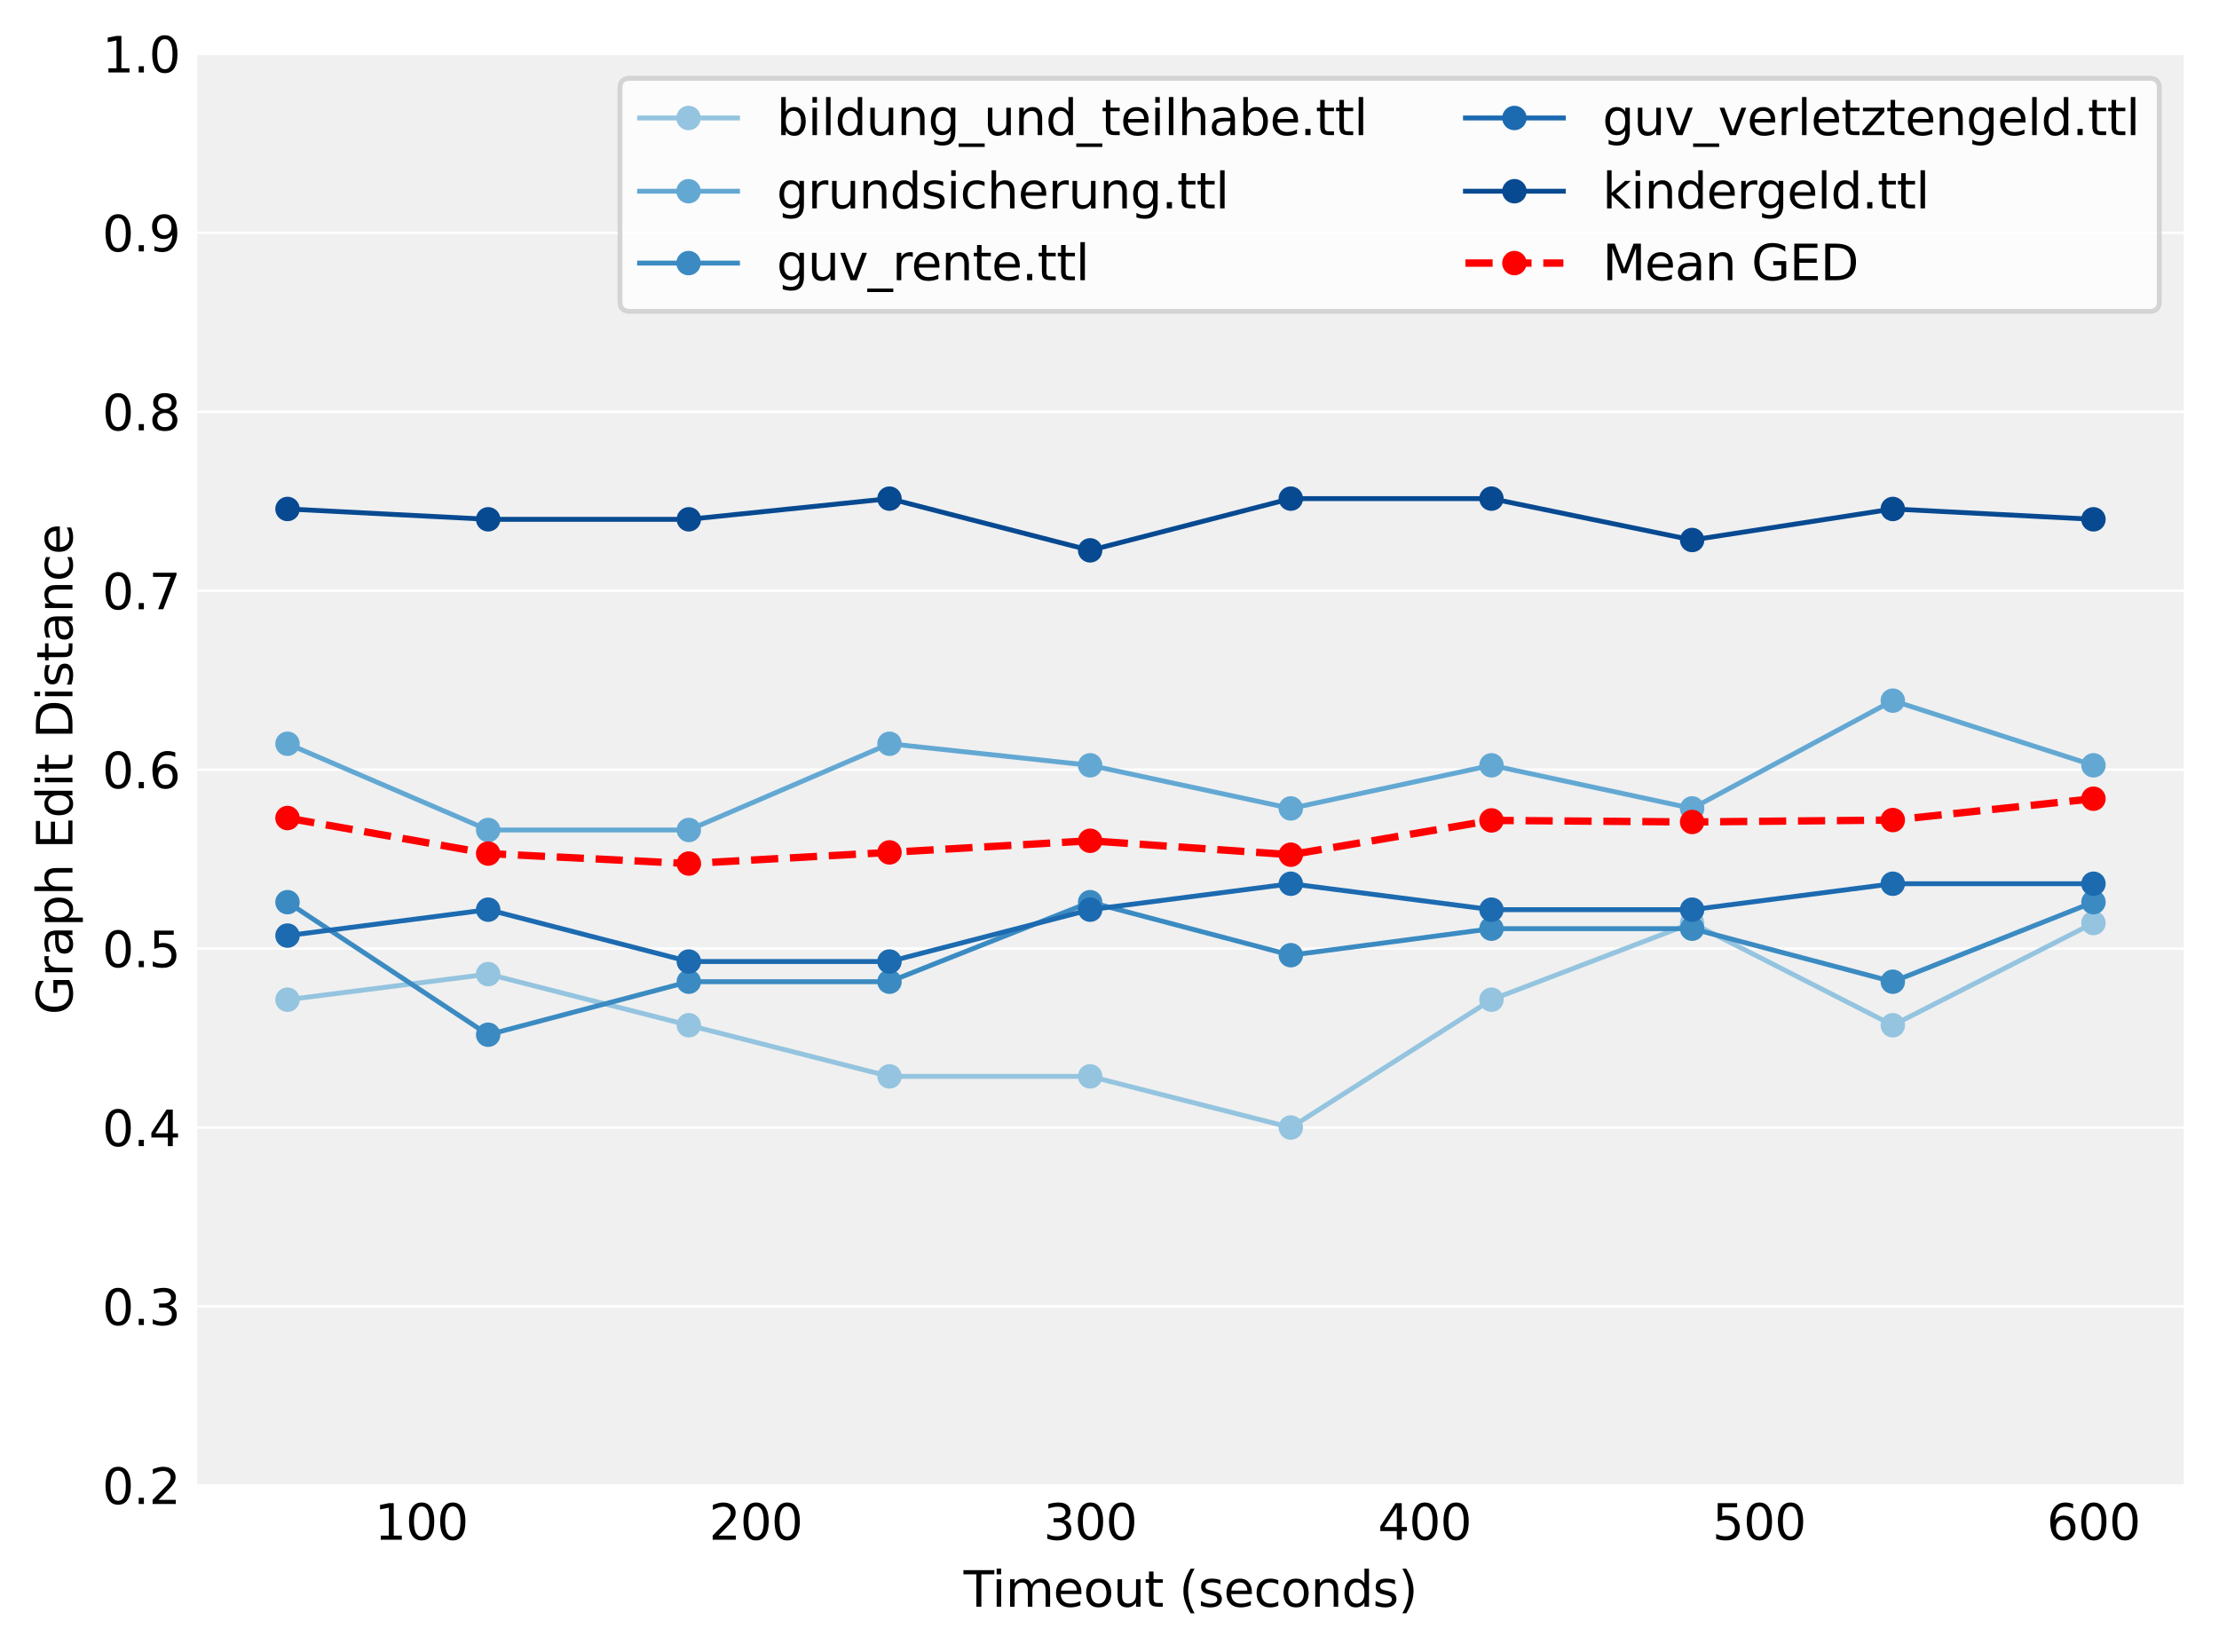 <?xml version="1.0" encoding="utf-8" standalone="no"?>
<!DOCTYPE svg PUBLIC "-//W3C//DTD SVG 1.1//EN"
  "http://www.w3.org/Graphics/SVG/1.1/DTD/svg11.dtd">
<svg xmlns:xlink="http://www.w3.org/1999/xlink" width="453.261pt" height="337.435pt" viewBox="0 0 453.261 337.435" xmlns="http://www.w3.org/2000/svg" version="1.1">
 <defs>
  <style type="text/css">*{stroke-linejoin: round; stroke-linecap: butt}</style>
 </defs>
 <g id="figure_1">
  <g id="patch_1">
   <path d="M 0 337.435 
L 453.261 337.435 
L 453.261 0 
L 0 0 
z
" style="fill: #ffffff"/>
  </g>
  <g id="axes_1">
   <g id="patch_2">
    <path d="M 40.281 303.379 
L 446.061 303.379 
L 446.061 10.999 
L 40.281 10.999 
z
" style="fill: #f0f0f0"/>
   </g>
   <g id="matplotlib.axis_1">
    <g id="xtick_1">
     <g id="line2d_1"/>
     <g id="text_1">
      <!-- 100 -->
      <g transform="translate(76.507 314.478) scale(0.1 -0.1)">
       <defs>
        <path id="DejaVuSans-31" d="M 794 531 
L 1825 531 
L 1825 4091 
L 703 3866 
L 703 4441 
L 1819 4666 
L 2450 4666 
L 2450 531 
L 3481 531 
L 3481 0 
L 794 0 
L 794 531 
z
" transform="scale(0.016)"/>
        <path id="DejaVuSans-30" d="M 2034 4250 
Q 1547 4250 1301 3770 
Q 1056 3291 1056 2328 
Q 1056 1369 1301 889 
Q 1547 409 2034 409 
Q 2525 409 2770 889 
Q 3016 1369 3016 2328 
Q 3016 3291 2770 3770 
Q 2525 4250 2034 4250 
z
M 2034 4750 
Q 2819 4750 3233 4129 
Q 3647 3509 3647 2328 
Q 3647 1150 3233 529 
Q 2819 -91 2034 -91 
Q 1250 -91 836 529 
Q 422 1150 422 2328 
Q 422 3509 836 4129 
Q 1250 4750 2034 4750 
z
" transform="scale(0.016)"/>
       </defs>
       <use xlink:href="#DejaVuSans-31"/>
       <use xlink:href="#DejaVuSans-30" x="63.623"/>
       <use xlink:href="#DejaVuSans-30" x="127.246"/>
      </g>
     </g>
    </g>
    <g id="xtick_2">
     <g id="line2d_2"/>
     <g id="text_2">
      <!-- 200 -->
      <g transform="translate(144.82 314.478) scale(0.1 -0.1)">
       <defs>
        <path id="DejaVuSans-32" d="M 1228 531 
L 3431 531 
L 3431 0 
L 469 0 
L 469 531 
Q 828 903 1448 1529 
Q 2069 2156 2228 2338 
Q 2531 2678 2651 2914 
Q 2772 3150 2772 3378 
Q 2772 3750 2511 3984 
Q 2250 4219 1831 4219 
Q 1534 4219 1204 4116 
Q 875 4013 500 3803 
L 500 4441 
Q 881 4594 1212 4672 
Q 1544 4750 1819 4750 
Q 2544 4750 2975 4387 
Q 3406 4025 3406 3419 
Q 3406 3131 3298 2873 
Q 3191 2616 2906 2266 
Q 2828 2175 2409 1742 
Q 1991 1309 1228 531 
z
" transform="scale(0.016)"/>
       </defs>
       <use xlink:href="#DejaVuSans-32"/>
       <use xlink:href="#DejaVuSans-30" x="63.623"/>
       <use xlink:href="#DejaVuSans-30" x="127.246"/>
      </g>
     </g>
    </g>
    <g id="xtick_3">
     <g id="line2d_3"/>
     <g id="text_3">
      <!-- 300 -->
      <g transform="translate(213.134 314.478) scale(0.1 -0.1)">
       <defs>
        <path id="DejaVuSans-33" d="M 2597 2516 
Q 3050 2419 3304 2112 
Q 3559 1806 3559 1356 
Q 3559 666 3084 287 
Q 2609 -91 1734 -91 
Q 1441 -91 1130 -33 
Q 819 25 488 141 
L 488 750 
Q 750 597 1062 519 
Q 1375 441 1716 441 
Q 2309 441 2620 675 
Q 2931 909 2931 1356 
Q 2931 1769 2642 2001 
Q 2353 2234 1838 2234 
L 1294 2234 
L 1294 2753 
L 1863 2753 
Q 2328 2753 2575 2939 
Q 2822 3125 2822 3475 
Q 2822 3834 2567 4026 
Q 2313 4219 1838 4219 
Q 1578 4219 1281 4162 
Q 984 4106 628 3988 
L 628 4550 
Q 988 4650 1302 4700 
Q 1616 4750 1894 4750 
Q 2613 4750 3031 4423 
Q 3450 4097 3450 3541 
Q 3450 3153 3228 2886 
Q 3006 2619 2597 2516 
z
" transform="scale(0.016)"/>
       </defs>
       <use xlink:href="#DejaVuSans-33"/>
       <use xlink:href="#DejaVuSans-30" x="63.623"/>
       <use xlink:href="#DejaVuSans-30" x="127.246"/>
      </g>
     </g>
    </g>
    <g id="xtick_4">
     <g id="line2d_4"/>
     <g id="text_4">
      <!-- 400 -->
      <g transform="translate(281.447 314.478) scale(0.1 -0.1)">
       <defs>
        <path id="DejaVuSans-34" d="M 2419 4116 
L 825 1625 
L 2419 1625 
L 2419 4116 
z
M 2253 4666 
L 3047 4666 
L 3047 1625 
L 3713 1625 
L 3713 1100 
L 3047 1100 
L 3047 0 
L 2419 0 
L 2419 1100 
L 313 1100 
L 313 1709 
L 2253 4666 
z
" transform="scale(0.016)"/>
       </defs>
       <use xlink:href="#DejaVuSans-34"/>
       <use xlink:href="#DejaVuSans-30" x="63.623"/>
       <use xlink:href="#DejaVuSans-30" x="127.246"/>
      </g>
     </g>
    </g>
    <g id="xtick_5">
     <g id="line2d_5"/>
     <g id="text_5">
      <!-- 500 -->
      <g transform="translate(349.76 314.478) scale(0.1 -0.1)">
       <defs>
        <path id="DejaVuSans-35" d="M 691 4666 
L 3169 4666 
L 3169 4134 
L 1269 4134 
L 1269 2991 
Q 1406 3038 1543 3061 
Q 1681 3084 1819 3084 
Q 2600 3084 3056 2656 
Q 3513 2228 3513 1497 
Q 3513 744 3044 326 
Q 2575 -91 1722 -91 
Q 1428 -91 1123 -41 
Q 819 9 494 109 
L 494 744 
Q 775 591 1075 516 
Q 1375 441 1709 441 
Q 2250 441 2565 725 
Q 2881 1009 2881 1497 
Q 2881 1984 2565 2268 
Q 2250 2553 1709 2553 
Q 1456 2553 1204 2497 
Q 953 2441 691 2322 
L 691 4666 
z
" transform="scale(0.016)"/>
       </defs>
       <use xlink:href="#DejaVuSans-35"/>
       <use xlink:href="#DejaVuSans-30" x="63.623"/>
       <use xlink:href="#DejaVuSans-30" x="127.246"/>
      </g>
     </g>
    </g>
    <g id="xtick_6">
     <g id="line2d_6"/>
     <g id="text_6">
      <!-- 600 -->
      <g transform="translate(418.073 314.478) scale(0.1 -0.1)">
       <defs>
        <path id="DejaVuSans-36" d="M 2113 2584 
Q 1688 2584 1439 2293 
Q 1191 2003 1191 1497 
Q 1191 994 1439 701 
Q 1688 409 2113 409 
Q 2538 409 2786 701 
Q 3034 994 3034 1497 
Q 3034 2003 2786 2293 
Q 2538 2584 2113 2584 
z
M 3366 4563 
L 3366 3988 
Q 3128 4100 2886 4159 
Q 2644 4219 2406 4219 
Q 1781 4219 1451 3797 
Q 1122 3375 1075 2522 
Q 1259 2794 1537 2939 
Q 1816 3084 2150 3084 
Q 2853 3084 3261 2657 
Q 3669 2231 3669 1497 
Q 3669 778 3244 343 
Q 2819 -91 2113 -91 
Q 1303 -91 875 529 
Q 447 1150 447 2328 
Q 447 3434 972 4092 
Q 1497 4750 2381 4750 
Q 2619 4750 2861 4703 
Q 3103 4656 3366 4563 
z
" transform="scale(0.016)"/>
       </defs>
       <use xlink:href="#DejaVuSans-36"/>
       <use xlink:href="#DejaVuSans-30" x="63.623"/>
       <use xlink:href="#DejaVuSans-30" x="127.246"/>
      </g>
     </g>
    </g>
    <g id="text_7">
     <!-- Timeout (seconds) -->
     <g transform="translate(196.821 328.156) scale(0.1 -0.1)">
      <defs>
       <path id="DejaVuSans-54" d="M -19 4666 
L 3928 4666 
L 3928 4134 
L 2272 4134 
L 2272 0 
L 1638 0 
L 1638 4134 
L -19 4134 
L -19 4666 
z
" transform="scale(0.016)"/>
       <path id="DejaVuSans-69" d="M 603 3500 
L 1178 3500 
L 1178 0 
L 603 0 
L 603 3500 
z
M 603 4863 
L 1178 4863 
L 1178 4134 
L 603 4134 
L 603 4863 
z
" transform="scale(0.016)"/>
       <path id="DejaVuSans-6d" d="M 3328 2828 
Q 3544 3216 3844 3400 
Q 4144 3584 4550 3584 
Q 5097 3584 5394 3201 
Q 5691 2819 5691 2113 
L 5691 0 
L 5113 0 
L 5113 2094 
Q 5113 2597 4934 2840 
Q 4756 3084 4391 3084 
Q 3944 3084 3684 2787 
Q 3425 2491 3425 1978 
L 3425 0 
L 2847 0 
L 2847 2094 
Q 2847 2600 2669 2842 
Q 2491 3084 2119 3084 
Q 1678 3084 1418 2786 
Q 1159 2488 1159 1978 
L 1159 0 
L 581 0 
L 581 3500 
L 1159 3500 
L 1159 2956 
Q 1356 3278 1631 3431 
Q 1906 3584 2284 3584 
Q 2666 3584 2933 3390 
Q 3200 3197 3328 2828 
z
" transform="scale(0.016)"/>
       <path id="DejaVuSans-65" d="M 3597 1894 
L 3597 1613 
L 953 1613 
Q 991 1019 1311 708 
Q 1631 397 2203 397 
Q 2534 397 2845 478 
Q 3156 559 3463 722 
L 3463 178 
Q 3153 47 2828 -22 
Q 2503 -91 2169 -91 
Q 1331 -91 842 396 
Q 353 884 353 1716 
Q 353 2575 817 3079 
Q 1281 3584 2069 3584 
Q 2775 3584 3186 3129 
Q 3597 2675 3597 1894 
z
M 3022 2063 
Q 3016 2534 2758 2815 
Q 2500 3097 2075 3097 
Q 1594 3097 1305 2825 
Q 1016 2553 972 2059 
L 3022 2063 
z
" transform="scale(0.016)"/>
       <path id="DejaVuSans-6f" d="M 1959 3097 
Q 1497 3097 1228 2736 
Q 959 2375 959 1747 
Q 959 1119 1226 758 
Q 1494 397 1959 397 
Q 2419 397 2687 759 
Q 2956 1122 2956 1747 
Q 2956 2369 2687 2733 
Q 2419 3097 1959 3097 
z
M 1959 3584 
Q 2709 3584 3137 3096 
Q 3566 2609 3566 1747 
Q 3566 888 3137 398 
Q 2709 -91 1959 -91 
Q 1206 -91 779 398 
Q 353 888 353 1747 
Q 353 2609 779 3096 
Q 1206 3584 1959 3584 
z
" transform="scale(0.016)"/>
       <path id="DejaVuSans-75" d="M 544 1381 
L 544 3500 
L 1119 3500 
L 1119 1403 
Q 1119 906 1312 657 
Q 1506 409 1894 409 
Q 2359 409 2629 706 
Q 2900 1003 2900 1516 
L 2900 3500 
L 3475 3500 
L 3475 0 
L 2900 0 
L 2900 538 
Q 2691 219 2414 64 
Q 2138 -91 1772 -91 
Q 1169 -91 856 284 
Q 544 659 544 1381 
z
M 1991 3584 
L 1991 3584 
z
" transform="scale(0.016)"/>
       <path id="DejaVuSans-74" d="M 1172 4494 
L 1172 3500 
L 2356 3500 
L 2356 3053 
L 1172 3053 
L 1172 1153 
Q 1172 725 1289 603 
Q 1406 481 1766 481 
L 2356 481 
L 2356 0 
L 1766 0 
Q 1100 0 847 248 
Q 594 497 594 1153 
L 594 3053 
L 172 3053 
L 172 3500 
L 594 3500 
L 594 4494 
L 1172 4494 
z
" transform="scale(0.016)"/>
       <path id="DejaVuSans-20" transform="scale(0.016)"/>
       <path id="DejaVuSans-28" d="M 1984 4856 
Q 1566 4138 1362 3434 
Q 1159 2731 1159 2009 
Q 1159 1288 1364 580 
Q 1569 -128 1984 -844 
L 1484 -844 
Q 1016 -109 783 600 
Q 550 1309 550 2009 
Q 550 2706 781 3412 
Q 1013 4119 1484 4856 
L 1984 4856 
z
" transform="scale(0.016)"/>
       <path id="DejaVuSans-73" d="M 2834 3397 
L 2834 2853 
Q 2591 2978 2328 3040 
Q 2066 3103 1784 3103 
Q 1356 3103 1142 2972 
Q 928 2841 928 2578 
Q 928 2378 1081 2264 
Q 1234 2150 1697 2047 
L 1894 2003 
Q 2506 1872 2764 1633 
Q 3022 1394 3022 966 
Q 3022 478 2636 193 
Q 2250 -91 1575 -91 
Q 1294 -91 989 -36 
Q 684 19 347 128 
L 347 722 
Q 666 556 975 473 
Q 1284 391 1588 391 
Q 1994 391 2212 530 
Q 2431 669 2431 922 
Q 2431 1156 2273 1281 
Q 2116 1406 1581 1522 
L 1381 1569 
Q 847 1681 609 1914 
Q 372 2147 372 2553 
Q 372 3047 722 3315 
Q 1072 3584 1716 3584 
Q 2034 3584 2315 3537 
Q 2597 3491 2834 3397 
z
" transform="scale(0.016)"/>
       <path id="DejaVuSans-63" d="M 3122 3366 
L 3122 2828 
Q 2878 2963 2633 3030 
Q 2388 3097 2138 3097 
Q 1578 3097 1268 2742 
Q 959 2388 959 1747 
Q 959 1106 1268 751 
Q 1578 397 2138 397 
Q 2388 397 2633 464 
Q 2878 531 3122 666 
L 3122 134 
Q 2881 22 2623 -34 
Q 2366 -91 2075 -91 
Q 1284 -91 818 406 
Q 353 903 353 1747 
Q 353 2603 823 3093 
Q 1294 3584 2113 3584 
Q 2378 3584 2631 3529 
Q 2884 3475 3122 3366 
z
" transform="scale(0.016)"/>
       <path id="DejaVuSans-6e" d="M 3513 2113 
L 3513 0 
L 2938 0 
L 2938 2094 
Q 2938 2591 2744 2837 
Q 2550 3084 2163 3084 
Q 1697 3084 1428 2787 
Q 1159 2491 1159 1978 
L 1159 0 
L 581 0 
L 581 3500 
L 1159 3500 
L 1159 2956 
Q 1366 3272 1645 3428 
Q 1925 3584 2291 3584 
Q 2894 3584 3203 3211 
Q 3513 2838 3513 2113 
z
" transform="scale(0.016)"/>
       <path id="DejaVuSans-64" d="M 2906 2969 
L 2906 4863 
L 3481 4863 
L 3481 0 
L 2906 0 
L 2906 525 
Q 2725 213 2448 61 
Q 2172 -91 1784 -91 
Q 1150 -91 751 415 
Q 353 922 353 1747 
Q 353 2572 751 3078 
Q 1150 3584 1784 3584 
Q 2172 3584 2448 3432 
Q 2725 3281 2906 2969 
z
M 947 1747 
Q 947 1113 1208 752 
Q 1469 391 1925 391 
Q 2381 391 2643 752 
Q 2906 1113 2906 1747 
Q 2906 2381 2643 2742 
Q 2381 3103 1925 3103 
Q 1469 3103 1208 2742 
Q 947 2381 947 1747 
z
" transform="scale(0.016)"/>
       <path id="DejaVuSans-29" d="M 513 4856 
L 1013 4856 
Q 1481 4119 1714 3412 
Q 1947 2706 1947 2009 
Q 1947 1309 1714 600 
Q 1481 -109 1013 -844 
L 513 -844 
Q 928 -128 1133 580 
Q 1338 1288 1338 2009 
Q 1338 2731 1133 3434 
Q 928 4138 513 4856 
z
" transform="scale(0.016)"/>
      </defs>
      <use xlink:href="#DejaVuSans-54"/>
      <use xlink:href="#DejaVuSans-69" x="57.959"/>
      <use xlink:href="#DejaVuSans-6d" x="85.742"/>
      <use xlink:href="#DejaVuSans-65" x="183.154"/>
      <use xlink:href="#DejaVuSans-6f" x="244.678"/>
      <use xlink:href="#DejaVuSans-75" x="305.859"/>
      <use xlink:href="#DejaVuSans-74" x="369.238"/>
      <use xlink:href="#DejaVuSans-20" x="408.447"/>
      <use xlink:href="#DejaVuSans-28" x="440.234"/>
      <use xlink:href="#DejaVuSans-73" x="479.248"/>
      <use xlink:href="#DejaVuSans-65" x="531.348"/>
      <use xlink:href="#DejaVuSans-63" x="592.871"/>
      <use xlink:href="#DejaVuSans-6f" x="647.852"/>
      <use xlink:href="#DejaVuSans-6e" x="709.033"/>
      <use xlink:href="#DejaVuSans-64" x="772.412"/>
      <use xlink:href="#DejaVuSans-73" x="835.889"/>
      <use xlink:href="#DejaVuSans-29" x="887.988"/>
     </g>
    </g>
   </g>
   <g id="matplotlib.axis_2">
    <g id="ytick_1">
     <g id="line2d_7">
      <path d="M 40.281 303.379 
L 446.061 303.379 
" clip-path="url(#p5bceaa4fea)" style="fill: none; stroke: #ffffff; stroke-width: 0.5; stroke-linecap: square"/>
     </g>
     <g id="line2d_8"/>
     <g id="text_8">
      <!-- 0.2 -->
      <g transform="translate(20.878 307.178) scale(0.1 -0.1)">
       <defs>
        <path id="DejaVuSans-2e" d="M 684 794 
L 1344 794 
L 1344 0 
L 684 0 
L 684 794 
z
" transform="scale(0.016)"/>
       </defs>
       <use xlink:href="#DejaVuSans-30"/>
       <use xlink:href="#DejaVuSans-2e" x="63.623"/>
       <use xlink:href="#DejaVuSans-32" x="95.41"/>
      </g>
     </g>
    </g>
    <g id="ytick_2">
     <g id="line2d_9">
      <path d="M 40.281 266.832 
L 446.061 266.832 
" clip-path="url(#p5bceaa4fea)" style="fill: none; stroke: #ffffff; stroke-width: 0.5; stroke-linecap: square"/>
     </g>
     <g id="line2d_10"/>
     <g id="text_9">
      <!-- 0.3 -->
      <g transform="translate(20.878 270.631) scale(0.1 -0.1)">
       <use xlink:href="#DejaVuSans-30"/>
       <use xlink:href="#DejaVuSans-2e" x="63.623"/>
       <use xlink:href="#DejaVuSans-33" x="95.41"/>
      </g>
     </g>
    </g>
    <g id="ytick_3">
     <g id="line2d_11">
      <path d="M 40.281 230.284 
L 446.061 230.284 
" clip-path="url(#p5bceaa4fea)" style="fill: none; stroke: #ffffff; stroke-width: 0.5; stroke-linecap: square"/>
     </g>
     <g id="line2d_12"/>
     <g id="text_10">
      <!-- 0.4 -->
      <g transform="translate(20.878 234.083) scale(0.1 -0.1)">
       <use xlink:href="#DejaVuSans-30"/>
       <use xlink:href="#DejaVuSans-2e" x="63.623"/>
       <use xlink:href="#DejaVuSans-34" x="95.41"/>
      </g>
     </g>
    </g>
    <g id="ytick_4">
     <g id="line2d_13">
      <path d="M 40.281 193.737 
L 446.061 193.737 
" clip-path="url(#p5bceaa4fea)" style="fill: none; stroke: #ffffff; stroke-width: 0.5; stroke-linecap: square"/>
     </g>
     <g id="line2d_14"/>
     <g id="text_11">
      <!-- 0.5 -->
      <g transform="translate(20.878 197.536) scale(0.1 -0.1)">
       <use xlink:href="#DejaVuSans-30"/>
       <use xlink:href="#DejaVuSans-2e" x="63.623"/>
       <use xlink:href="#DejaVuSans-35" x="95.41"/>
      </g>
     </g>
    </g>
    <g id="ytick_5">
     <g id="line2d_15">
      <path d="M 40.281 157.189 
L 446.061 157.189 
" clip-path="url(#p5bceaa4fea)" style="fill: none; stroke: #ffffff; stroke-width: 0.5; stroke-linecap: square"/>
     </g>
     <g id="line2d_16"/>
     <g id="text_12">
      <!-- 0.6 -->
      <g transform="translate(20.878 160.988) scale(0.1 -0.1)">
       <use xlink:href="#DejaVuSans-30"/>
       <use xlink:href="#DejaVuSans-2e" x="63.623"/>
       <use xlink:href="#DejaVuSans-36" x="95.41"/>
      </g>
     </g>
    </g>
    <g id="ytick_6">
     <g id="line2d_17">
      <path d="M 40.281 120.642 
L 446.061 120.642 
" clip-path="url(#p5bceaa4fea)" style="fill: none; stroke: #ffffff; stroke-width: 0.5; stroke-linecap: square"/>
     </g>
     <g id="line2d_18"/>
     <g id="text_13">
      <!-- 0.7 -->
      <g transform="translate(20.878 124.441) scale(0.1 -0.1)">
       <defs>
        <path id="DejaVuSans-37" d="M 525 4666 
L 3525 4666 
L 3525 4397 
L 1831 0 
L 1172 0 
L 2766 4134 
L 525 4134 
L 525 4666 
z
" transform="scale(0.016)"/>
       </defs>
       <use xlink:href="#DejaVuSans-30"/>
       <use xlink:href="#DejaVuSans-2e" x="63.623"/>
       <use xlink:href="#DejaVuSans-37" x="95.41"/>
      </g>
     </g>
    </g>
    <g id="ytick_7">
     <g id="line2d_19">
      <path d="M 40.281 84.094 
L 446.061 84.094 
" clip-path="url(#p5bceaa4fea)" style="fill: none; stroke: #ffffff; stroke-width: 0.5; stroke-linecap: square"/>
     </g>
     <g id="line2d_20"/>
     <g id="text_14">
      <!-- 0.8 -->
      <g transform="translate(20.878 87.893) scale(0.1 -0.1)">
       <defs>
        <path id="DejaVuSans-38" d="M 2034 2216 
Q 1584 2216 1326 1975 
Q 1069 1734 1069 1313 
Q 1069 891 1326 650 
Q 1584 409 2034 409 
Q 2484 409 2743 651 
Q 3003 894 3003 1313 
Q 3003 1734 2745 1975 
Q 2488 2216 2034 2216 
z
M 1403 2484 
Q 997 2584 770 2862 
Q 544 3141 544 3541 
Q 544 4100 942 4425 
Q 1341 4750 2034 4750 
Q 2731 4750 3128 4425 
Q 3525 4100 3525 3541 
Q 3525 3141 3298 2862 
Q 3072 2584 2669 2484 
Q 3125 2378 3379 2068 
Q 3634 1759 3634 1313 
Q 3634 634 3220 271 
Q 2806 -91 2034 -91 
Q 1263 -91 848 271 
Q 434 634 434 1313 
Q 434 1759 690 2068 
Q 947 2378 1403 2484 
z
M 1172 3481 
Q 1172 3119 1398 2916 
Q 1625 2713 2034 2713 
Q 2441 2713 2670 2916 
Q 2900 3119 2900 3481 
Q 2900 3844 2670 4047 
Q 2441 4250 2034 4250 
Q 1625 4250 1398 4047 
Q 1172 3844 1172 3481 
z
" transform="scale(0.016)"/>
       </defs>
       <use xlink:href="#DejaVuSans-30"/>
       <use xlink:href="#DejaVuSans-2e" x="63.623"/>
       <use xlink:href="#DejaVuSans-38" x="95.41"/>
      </g>
     </g>
    </g>
    <g id="ytick_8">
     <g id="line2d_21">
      <path d="M 40.281 47.547 
L 446.061 47.547 
" clip-path="url(#p5bceaa4fea)" style="fill: none; stroke: #ffffff; stroke-width: 0.5; stroke-linecap: square"/>
     </g>
     <g id="line2d_22"/>
     <g id="text_15">
      <!-- 0.9 -->
      <g transform="translate(20.878 51.346) scale(0.1 -0.1)">
       <defs>
        <path id="DejaVuSans-39" d="M 703 97 
L 703 672 
Q 941 559 1184 500 
Q 1428 441 1663 441 
Q 2288 441 2617 861 
Q 2947 1281 2994 2138 
Q 2813 1869 2534 1725 
Q 2256 1581 1919 1581 
Q 1219 1581 811 2004 
Q 403 2428 403 3163 
Q 403 3881 828 4315 
Q 1253 4750 1959 4750 
Q 2769 4750 3195 4129 
Q 3622 3509 3622 2328 
Q 3622 1225 3098 567 
Q 2575 -91 1691 -91 
Q 1453 -91 1209 -44 
Q 966 3 703 97 
z
M 1959 2075 
Q 2384 2075 2632 2365 
Q 2881 2656 2881 3163 
Q 2881 3666 2632 3958 
Q 2384 4250 1959 4250 
Q 1534 4250 1286 3958 
Q 1038 3666 1038 3163 
Q 1038 2656 1286 2365 
Q 1534 2075 1959 2075 
z
" transform="scale(0.016)"/>
       </defs>
       <use xlink:href="#DejaVuSans-30"/>
       <use xlink:href="#DejaVuSans-2e" x="63.623"/>
       <use xlink:href="#DejaVuSans-39" x="95.41"/>
      </g>
     </g>
    </g>
    <g id="ytick_9">
     <g id="line2d_23">
      <path d="M 40.281 10.999 
L 446.061 10.999 
" clip-path="url(#p5bceaa4fea)" style="fill: none; stroke: #ffffff; stroke-width: 0.5; stroke-linecap: square"/>
     </g>
     <g id="line2d_24"/>
     <g id="text_16">
      <!-- 1.0 -->
      <g transform="translate(20.878 14.798) scale(0.1 -0.1)">
       <use xlink:href="#DejaVuSans-31"/>
       <use xlink:href="#DejaVuSans-2e" x="63.623"/>
       <use xlink:href="#DejaVuSans-30" x="95.41"/>
      </g>
     </g>
    </g>
    <g id="text_17">
     <!-- Graph Edit Distance -->
     <g transform="translate(14.798 207.249) rotate(-90) scale(0.1 -0.1)">
      <defs>
       <path id="DejaVuSans-47" d="M 3809 666 
L 3809 1919 
L 2778 1919 
L 2778 2438 
L 4434 2438 
L 4434 434 
Q 4069 175 3628 42 
Q 3188 -91 2688 -91 
Q 1594 -91 976 548 
Q 359 1188 359 2328 
Q 359 3472 976 4111 
Q 1594 4750 2688 4750 
Q 3144 4750 3555 4637 
Q 3966 4525 4313 4306 
L 4313 3634 
Q 3963 3931 3569 4081 
Q 3175 4231 2741 4231 
Q 1884 4231 1454 3753 
Q 1025 3275 1025 2328 
Q 1025 1384 1454 906 
Q 1884 428 2741 428 
Q 3075 428 3337 486 
Q 3600 544 3809 666 
z
" transform="scale(0.016)"/>
       <path id="DejaVuSans-72" d="M 2631 2963 
Q 2534 3019 2420 3045 
Q 2306 3072 2169 3072 
Q 1681 3072 1420 2755 
Q 1159 2438 1159 1844 
L 1159 0 
L 581 0 
L 581 3500 
L 1159 3500 
L 1159 2956 
Q 1341 3275 1631 3429 
Q 1922 3584 2338 3584 
Q 2397 3584 2469 3576 
Q 2541 3569 2628 3553 
L 2631 2963 
z
" transform="scale(0.016)"/>
       <path id="DejaVuSans-61" d="M 2194 1759 
Q 1497 1759 1228 1600 
Q 959 1441 959 1056 
Q 959 750 1161 570 
Q 1363 391 1709 391 
Q 2188 391 2477 730 
Q 2766 1069 2766 1631 
L 2766 1759 
L 2194 1759 
z
M 3341 1997 
L 3341 0 
L 2766 0 
L 2766 531 
Q 2569 213 2275 61 
Q 1981 -91 1556 -91 
Q 1019 -91 701 211 
Q 384 513 384 1019 
Q 384 1609 779 1909 
Q 1175 2209 1959 2209 
L 2766 2209 
L 2766 2266 
Q 2766 2663 2505 2880 
Q 2244 3097 1772 3097 
Q 1472 3097 1187 3025 
Q 903 2953 641 2809 
L 641 3341 
Q 956 3463 1253 3523 
Q 1550 3584 1831 3584 
Q 2591 3584 2966 3190 
Q 3341 2797 3341 1997 
z
" transform="scale(0.016)"/>
       <path id="DejaVuSans-70" d="M 1159 525 
L 1159 -1331 
L 581 -1331 
L 581 3500 
L 1159 3500 
L 1159 2969 
Q 1341 3281 1617 3432 
Q 1894 3584 2278 3584 
Q 2916 3584 3314 3078 
Q 3713 2572 3713 1747 
Q 3713 922 3314 415 
Q 2916 -91 2278 -91 
Q 1894 -91 1617 61 
Q 1341 213 1159 525 
z
M 3116 1747 
Q 3116 2381 2855 2742 
Q 2594 3103 2138 3103 
Q 1681 3103 1420 2742 
Q 1159 2381 1159 1747 
Q 1159 1113 1420 752 
Q 1681 391 2138 391 
Q 2594 391 2855 752 
Q 3116 1113 3116 1747 
z
" transform="scale(0.016)"/>
       <path id="DejaVuSans-68" d="M 3513 2113 
L 3513 0 
L 2938 0 
L 2938 2094 
Q 2938 2591 2744 2837 
Q 2550 3084 2163 3084 
Q 1697 3084 1428 2787 
Q 1159 2491 1159 1978 
L 1159 0 
L 581 0 
L 581 4863 
L 1159 4863 
L 1159 2956 
Q 1366 3272 1645 3428 
Q 1925 3584 2291 3584 
Q 2894 3584 3203 3211 
Q 3513 2838 3513 2113 
z
" transform="scale(0.016)"/>
       <path id="DejaVuSans-45" d="M 628 4666 
L 3578 4666 
L 3578 4134 
L 1259 4134 
L 1259 2753 
L 3481 2753 
L 3481 2222 
L 1259 2222 
L 1259 531 
L 3634 531 
L 3634 0 
L 628 0 
L 628 4666 
z
" transform="scale(0.016)"/>
       <path id="DejaVuSans-44" d="M 1259 4147 
L 1259 519 
L 2022 519 
Q 2988 519 3436 956 
Q 3884 1394 3884 2338 
Q 3884 3275 3436 3711 
Q 2988 4147 2022 4147 
L 1259 4147 
z
M 628 4666 
L 1925 4666 
Q 3281 4666 3915 4102 
Q 4550 3538 4550 2338 
Q 4550 1131 3912 565 
Q 3275 0 1925 0 
L 628 0 
L 628 4666 
z
" transform="scale(0.016)"/>
      </defs>
      <use xlink:href="#DejaVuSans-47"/>
      <use xlink:href="#DejaVuSans-72" x="77.49"/>
      <use xlink:href="#DejaVuSans-61" x="118.604"/>
      <use xlink:href="#DejaVuSans-70" x="179.883"/>
      <use xlink:href="#DejaVuSans-68" x="243.359"/>
      <use xlink:href="#DejaVuSans-20" x="306.738"/>
      <use xlink:href="#DejaVuSans-45" x="338.525"/>
      <use xlink:href="#DejaVuSans-64" x="401.709"/>
      <use xlink:href="#DejaVuSans-69" x="465.186"/>
      <use xlink:href="#DejaVuSans-74" x="492.969"/>
      <use xlink:href="#DejaVuSans-20" x="532.178"/>
      <use xlink:href="#DejaVuSans-44" x="563.965"/>
      <use xlink:href="#DejaVuSans-69" x="640.967"/>
      <use xlink:href="#DejaVuSans-73" x="668.75"/>
      <use xlink:href="#DejaVuSans-74" x="720.85"/>
      <use xlink:href="#DejaVuSans-61" x="760.059"/>
      <use xlink:href="#DejaVuSans-6e" x="821.338"/>
      <use xlink:href="#DejaVuSans-63" x="884.717"/>
      <use xlink:href="#DejaVuSans-65" x="939.697"/>
     </g>
    </g>
   </g>
   <g id="line2d_25">
    <path d="M 58.726 204.179 
L 99.714 198.958 
L 140.702 209.4 
L 181.689 219.842 
L 222.677 219.842 
L 263.665 230.284 
L 304.653 204.179 
L 345.641 188.516 
L 386.629 209.4 
L 427.617 188.516 
" clip-path="url(#p5bceaa4fea)" style="fill: none; stroke: #94c4df; stroke-linecap: square"/>
    <defs>
     <path id="m2218f15f44" d="M 0 2 
C 0.53 2 1.039 1.789 1.414 1.414 
C 1.789 1.039 2 0.53 2 0 
C 2 -0.53 1.789 -1.039 1.414 -1.414 
C 1.039 -1.789 0.53 -2 0 -2 
C -0.53 -2 -1.039 -1.789 -1.414 -1.414 
C -1.789 -1.039 -2 -0.53 -2 0 
C -2 0.53 -1.789 1.039 -1.414 1.414 
C -1.039 1.789 -0.53 2 0 2 
z
" style="stroke: #94c4df"/>
    </defs>
    <g clip-path="url(#p5bceaa4fea)">
     <use xlink:href="#m2218f15f44" x="58.726" y="204.179" style="fill: #94c4df; stroke: #94c4df"/>
     <use xlink:href="#m2218f15f44" x="99.714" y="198.958" style="fill: #94c4df; stroke: #94c4df"/>
     <use xlink:href="#m2218f15f44" x="140.702" y="209.4" style="fill: #94c4df; stroke: #94c4df"/>
     <use xlink:href="#m2218f15f44" x="181.689" y="219.842" style="fill: #94c4df; stroke: #94c4df"/>
     <use xlink:href="#m2218f15f44" x="222.677" y="219.842" style="fill: #94c4df; stroke: #94c4df"/>
     <use xlink:href="#m2218f15f44" x="263.665" y="230.284" style="fill: #94c4df; stroke: #94c4df"/>
     <use xlink:href="#m2218f15f44" x="304.653" y="204.179" style="fill: #94c4df; stroke: #94c4df"/>
     <use xlink:href="#m2218f15f44" x="345.641" y="188.516" style="fill: #94c4df; stroke: #94c4df"/>
     <use xlink:href="#m2218f15f44" x="386.629" y="209.4" style="fill: #94c4df; stroke: #94c4df"/>
     <use xlink:href="#m2218f15f44" x="427.617" y="188.516" style="fill: #94c4df; stroke: #94c4df"/>
    </g>
   </g>
   <g id="line2d_26">
    <path d="M 58.726 151.905 
L 99.714 169.518 
L 140.702 169.518 
L 181.689 151.905 
L 222.677 156.309 
L 263.665 165.115 
L 304.653 156.309 
L 345.641 165.115 
L 386.629 143.099 
L 427.617 156.309 
" clip-path="url(#p5bceaa4fea)" style="fill: none; stroke: #63a8d3; stroke-linecap: square"/>
    <defs>
     <path id="ma46fc3e959" d="M 0 2 
C 0.53 2 1.039 1.789 1.414 1.414 
C 1.789 1.039 2 0.53 2 0 
C 2 -0.53 1.789 -1.039 1.414 -1.414 
C 1.039 -1.789 0.53 -2 0 -2 
C -0.53 -2 -1.039 -1.789 -1.414 -1.414 
C -1.789 -1.039 -2 -0.53 -2 0 
C -2 0.53 -1.789 1.039 -1.414 1.414 
C -1.039 1.789 -0.53 2 0 2 
z
" style="stroke: #63a8d3"/>
    </defs>
    <g clip-path="url(#p5bceaa4fea)">
     <use xlink:href="#ma46fc3e959" x="58.726" y="151.905" style="fill: #63a8d3; stroke: #63a8d3"/>
     <use xlink:href="#ma46fc3e959" x="99.714" y="169.518" style="fill: #63a8d3; stroke: #63a8d3"/>
     <use xlink:href="#ma46fc3e959" x="140.702" y="169.518" style="fill: #63a8d3; stroke: #63a8d3"/>
     <use xlink:href="#ma46fc3e959" x="181.689" y="151.905" style="fill: #63a8d3; stroke: #63a8d3"/>
     <use xlink:href="#ma46fc3e959" x="222.677" y="156.309" style="fill: #63a8d3; stroke: #63a8d3"/>
     <use xlink:href="#ma46fc3e959" x="263.665" y="165.115" style="fill: #63a8d3; stroke: #63a8d3"/>
     <use xlink:href="#ma46fc3e959" x="304.653" y="156.309" style="fill: #63a8d3; stroke: #63a8d3"/>
     <use xlink:href="#ma46fc3e959" x="345.641" y="165.115" style="fill: #63a8d3; stroke: #63a8d3"/>
     <use xlink:href="#ma46fc3e959" x="386.629" y="143.099" style="fill: #63a8d3; stroke: #63a8d3"/>
     <use xlink:href="#ma46fc3e959" x="427.617" y="156.309" style="fill: #63a8d3; stroke: #63a8d3"/>
    </g>
   </g>
   <g id="line2d_27">
    <path d="M 58.726 184.261 
L 99.714 211.334 
L 140.702 200.505 
L 181.689 200.505 
L 222.677 184.261 
L 263.665 195.09 
L 304.653 189.676 
L 345.641 189.676 
L 386.629 200.505 
L 427.617 184.261 
" clip-path="url(#p5bceaa4fea)" style="fill: none; stroke: #3b8bc2; stroke-linecap: square"/>
    <defs>
     <path id="m06eeddd9ba" d="M 0 2 
C 0.53 2 1.039 1.789 1.414 1.414 
C 1.789 1.039 2 0.53 2 0 
C 2 -0.53 1.789 -1.039 1.414 -1.414 
C 1.039 -1.789 0.53 -2 0 -2 
C -0.53 -2 -1.039 -1.789 -1.414 -1.414 
C -1.789 -1.039 -2 -0.53 -2 0 
C -2 0.53 -1.789 1.039 -1.414 1.414 
C -1.039 1.789 -0.53 2 0 2 
z
" style="stroke: #3b8bc2"/>
    </defs>
    <g clip-path="url(#p5bceaa4fea)">
     <use xlink:href="#m06eeddd9ba" x="58.726" y="184.261" style="fill: #3b8bc2; stroke: #3b8bc2"/>
     <use xlink:href="#m06eeddd9ba" x="99.714" y="211.334" style="fill: #3b8bc2; stroke: #3b8bc2"/>
     <use xlink:href="#m06eeddd9ba" x="140.702" y="200.505" style="fill: #3b8bc2; stroke: #3b8bc2"/>
     <use xlink:href="#m06eeddd9ba" x="181.689" y="200.505" style="fill: #3b8bc2; stroke: #3b8bc2"/>
     <use xlink:href="#m06eeddd9ba" x="222.677" y="184.261" style="fill: #3b8bc2; stroke: #3b8bc2"/>
     <use xlink:href="#m06eeddd9ba" x="263.665" y="195.09" style="fill: #3b8bc2; stroke: #3b8bc2"/>
     <use xlink:href="#m06eeddd9ba" x="304.653" y="189.676" style="fill: #3b8bc2; stroke: #3b8bc2"/>
     <use xlink:href="#m06eeddd9ba" x="345.641" y="189.676" style="fill: #3b8bc2; stroke: #3b8bc2"/>
     <use xlink:href="#m06eeddd9ba" x="386.629" y="200.505" style="fill: #3b8bc2; stroke: #3b8bc2"/>
     <use xlink:href="#m06eeddd9ba" x="427.617" y="184.261" style="fill: #3b8bc2; stroke: #3b8bc2"/>
    </g>
   </g>
   <g id="line2d_28">
    <path d="M 58.726 191.088 
L 99.714 185.792 
L 140.702 196.385 
L 181.689 196.385 
L 222.677 185.792 
L 263.665 180.495 
L 304.653 185.792 
L 345.641 185.792 
L 386.629 180.495 
L 427.617 180.495 
" clip-path="url(#p5bceaa4fea)" style="fill: none; stroke: #1c6ab0; stroke-linecap: square"/>
    <defs>
     <path id="m2ac7c96e31" d="M 0 2 
C 0.53 2 1.039 1.789 1.414 1.414 
C 1.789 1.039 2 0.53 2 0 
C 2 -0.53 1.789 -1.039 1.414 -1.414 
C 1.039 -1.789 0.53 -2 0 -2 
C -0.53 -2 -1.039 -1.789 -1.414 -1.414 
C -1.789 -1.039 -2 -0.53 -2 0 
C -2 0.53 -1.789 1.039 -1.414 1.414 
C -1.039 1.789 -0.53 2 0 2 
z
" style="stroke: #1c6ab0"/>
    </defs>
    <g clip-path="url(#p5bceaa4fea)">
     <use xlink:href="#m2ac7c96e31" x="58.726" y="191.088" style="fill: #1c6ab0; stroke: #1c6ab0"/>
     <use xlink:href="#m2ac7c96e31" x="99.714" y="185.792" style="fill: #1c6ab0; stroke: #1c6ab0"/>
     <use xlink:href="#m2ac7c96e31" x="140.702" y="196.385" style="fill: #1c6ab0; stroke: #1c6ab0"/>
     <use xlink:href="#m2ac7c96e31" x="181.689" y="196.385" style="fill: #1c6ab0; stroke: #1c6ab0"/>
     <use xlink:href="#m2ac7c96e31" x="222.677" y="185.792" style="fill: #1c6ab0; stroke: #1c6ab0"/>
     <use xlink:href="#m2ac7c96e31" x="263.665" y="180.495" style="fill: #1c6ab0; stroke: #1c6ab0"/>
     <use xlink:href="#m2ac7c96e31" x="304.653" y="185.792" style="fill: #1c6ab0; stroke: #1c6ab0"/>
     <use xlink:href="#m2ac7c96e31" x="345.641" y="185.792" style="fill: #1c6ab0; stroke: #1c6ab0"/>
     <use xlink:href="#m2ac7c96e31" x="386.629" y="180.495" style="fill: #1c6ab0; stroke: #1c6ab0"/>
     <use xlink:href="#m2ac7c96e31" x="427.617" y="180.495" style="fill: #1c6ab0; stroke: #1c6ab0"/>
    </g>
   </g>
   <g id="line2d_29">
    <path d="M 58.726 103.952 
L 99.714 106.065 
L 140.702 106.065 
L 181.689 101.84 
L 222.677 112.403 
L 263.665 101.84 
L 304.653 101.84 
L 345.641 110.29 
L 386.629 103.952 
L 427.617 106.065 
" clip-path="url(#p5bceaa4fea)" style="fill: none; stroke: #084a91; stroke-linecap: square"/>
    <defs>
     <path id="m2cc67bbc8e" d="M 0 2 
C 0.53 2 1.039 1.789 1.414 1.414 
C 1.789 1.039 2 0.53 2 0 
C 2 -0.53 1.789 -1.039 1.414 -1.414 
C 1.039 -1.789 0.53 -2 0 -2 
C -0.53 -2 -1.039 -1.789 -1.414 -1.414 
C -1.789 -1.039 -2 -0.53 -2 0 
C -2 0.53 -1.789 1.039 -1.414 1.414 
C -1.039 1.789 -0.53 2 0 2 
z
" style="stroke: #084a91"/>
    </defs>
    <g clip-path="url(#p5bceaa4fea)">
     <use xlink:href="#m2cc67bbc8e" x="58.726" y="103.952" style="fill: #084a91; stroke: #084a91"/>
     <use xlink:href="#m2cc67bbc8e" x="99.714" y="106.065" style="fill: #084a91; stroke: #084a91"/>
     <use xlink:href="#m2cc67bbc8e" x="140.702" y="106.065" style="fill: #084a91; stroke: #084a91"/>
     <use xlink:href="#m2cc67bbc8e" x="181.689" y="101.84" style="fill: #084a91; stroke: #084a91"/>
     <use xlink:href="#m2cc67bbc8e" x="222.677" y="112.403" style="fill: #084a91; stroke: #084a91"/>
     <use xlink:href="#m2cc67bbc8e" x="263.665" y="101.84" style="fill: #084a91; stroke: #084a91"/>
     <use xlink:href="#m2cc67bbc8e" x="304.653" y="101.84" style="fill: #084a91; stroke: #084a91"/>
     <use xlink:href="#m2cc67bbc8e" x="345.641" y="110.29" style="fill: #084a91; stroke: #084a91"/>
     <use xlink:href="#m2cc67bbc8e" x="386.629" y="103.952" style="fill: #084a91; stroke: #084a91"/>
     <use xlink:href="#m2cc67bbc8e" x="427.617" y="106.065" style="fill: #084a91; stroke: #084a91"/>
    </g>
   </g>
   <g id="line2d_30">
    <path d="M 58.726 167.077 
L 99.714 174.333 
L 140.702 176.375 
L 181.689 174.095 
L 222.677 171.721 
L 263.665 174.565 
L 304.653 167.559 
L 345.641 167.878 
L 386.629 167.49 
L 427.617 163.129 
" clip-path="url(#p5bceaa4fea)" style="fill: none; stroke-dasharray: 5.55,2.4; stroke-dashoffset: 0; stroke: #ff0000; stroke-width: 1.5"/>
    <defs>
     <path id="mc206fbbbd7" d="M 0 2 
C 0.53 2 1.039 1.789 1.414 1.414 
C 1.789 1.039 2 0.53 2 0 
C 2 -0.53 1.789 -1.039 1.414 -1.414 
C 1.039 -1.789 0.53 -2 0 -2 
C -0.53 -2 -1.039 -1.789 -1.414 -1.414 
C -1.789 -1.039 -2 -0.53 -2 0 
C -2 0.53 -1.789 1.039 -1.414 1.414 
C -1.039 1.789 -0.53 2 0 2 
z
" style="stroke: #ff0000"/>
    </defs>
    <g clip-path="url(#p5bceaa4fea)">
     <use xlink:href="#mc206fbbbd7" x="58.726" y="167.077" style="fill: #ff0000; stroke: #ff0000"/>
     <use xlink:href="#mc206fbbbd7" x="99.714" y="174.333" style="fill: #ff0000; stroke: #ff0000"/>
     <use xlink:href="#mc206fbbbd7" x="140.702" y="176.375" style="fill: #ff0000; stroke: #ff0000"/>
     <use xlink:href="#mc206fbbbd7" x="181.689" y="174.095" style="fill: #ff0000; stroke: #ff0000"/>
     <use xlink:href="#mc206fbbbd7" x="222.677" y="171.721" style="fill: #ff0000; stroke: #ff0000"/>
     <use xlink:href="#mc206fbbbd7" x="263.665" y="174.565" style="fill: #ff0000; stroke: #ff0000"/>
     <use xlink:href="#mc206fbbbd7" x="304.653" y="167.559" style="fill: #ff0000; stroke: #ff0000"/>
     <use xlink:href="#mc206fbbbd7" x="345.641" y="167.878" style="fill: #ff0000; stroke: #ff0000"/>
     <use xlink:href="#mc206fbbbd7" x="386.629" y="167.49" style="fill: #ff0000; stroke: #ff0000"/>
     <use xlink:href="#mc206fbbbd7" x="427.617" y="163.129" style="fill: #ff0000; stroke: #ff0000"/>
    </g>
   </g>
   <g id="legend_1">
    <g id="patch_3">
     <path d="M 128.644 63.59 
L 439.061 63.59 
Q 441.061 63.59 441.061 61.59 
L 441.061 17.999 
Q 441.061 15.999 439.061 15.999 
L 128.644 15.999 
Q 126.644 15.999 126.644 17.999 
L 126.644 61.59 
Q 126.644 63.59 128.644 63.59 
z
" style="fill: #ffffff; opacity: 0.8; stroke: #cccccc; stroke-linejoin: miter"/>
    </g>
    <g id="line2d_31">
     <path d="M 130.644 24.098 
L 140.644 24.098 
L 150.644 24.098 
" style="fill: none; stroke: #94c4df; stroke-linecap: square"/>
     <g>
      <use xlink:href="#m2218f15f44" x="140.644" y="24.098" style="fill: #94c4df; stroke: #94c4df"/>
     </g>
    </g>
    <g id="text_18">
     <!-- bildung_und_teilhabe.ttl -->
     <g transform="translate(158.644 27.598) scale(0.1 -0.1)">
      <defs>
       <path id="DejaVuSans-62" d="M 3116 1747 
Q 3116 2381 2855 2742 
Q 2594 3103 2138 3103 
Q 1681 3103 1420 2742 
Q 1159 2381 1159 1747 
Q 1159 1113 1420 752 
Q 1681 391 2138 391 
Q 2594 391 2855 752 
Q 3116 1113 3116 1747 
z
M 1159 2969 
Q 1341 3281 1617 3432 
Q 1894 3584 2278 3584 
Q 2916 3584 3314 3078 
Q 3713 2572 3713 1747 
Q 3713 922 3314 415 
Q 2916 -91 2278 -91 
Q 1894 -91 1617 61 
Q 1341 213 1159 525 
L 1159 0 
L 581 0 
L 581 4863 
L 1159 4863 
L 1159 2969 
z
" transform="scale(0.016)"/>
       <path id="DejaVuSans-6c" d="M 603 4863 
L 1178 4863 
L 1178 0 
L 603 0 
L 603 4863 
z
" transform="scale(0.016)"/>
       <path id="DejaVuSans-67" d="M 2906 1791 
Q 2906 2416 2648 2759 
Q 2391 3103 1925 3103 
Q 1463 3103 1205 2759 
Q 947 2416 947 1791 
Q 947 1169 1205 825 
Q 1463 481 1925 481 
Q 2391 481 2648 825 
Q 2906 1169 2906 1791 
z
M 3481 434 
Q 3481 -459 3084 -895 
Q 2688 -1331 1869 -1331 
Q 1566 -1331 1297 -1286 
Q 1028 -1241 775 -1147 
L 775 -588 
Q 1028 -725 1275 -790 
Q 1522 -856 1778 -856 
Q 2344 -856 2625 -561 
Q 2906 -266 2906 331 
L 2906 616 
Q 2728 306 2450 153 
Q 2172 0 1784 0 
Q 1141 0 747 490 
Q 353 981 353 1791 
Q 353 2603 747 3093 
Q 1141 3584 1784 3584 
Q 2172 3584 2450 3431 
Q 2728 3278 2906 2969 
L 2906 3500 
L 3481 3500 
L 3481 434 
z
" transform="scale(0.016)"/>
       <path id="DejaVuSans-5f" d="M 3263 -1063 
L 3263 -1509 
L -63 -1509 
L -63 -1063 
L 3263 -1063 
z
" transform="scale(0.016)"/>
      </defs>
      <use xlink:href="#DejaVuSans-62"/>
      <use xlink:href="#DejaVuSans-69" x="63.477"/>
      <use xlink:href="#DejaVuSans-6c" x="91.26"/>
      <use xlink:href="#DejaVuSans-64" x="119.043"/>
      <use xlink:href="#DejaVuSans-75" x="182.52"/>
      <use xlink:href="#DejaVuSans-6e" x="245.898"/>
      <use xlink:href="#DejaVuSans-67" x="309.277"/>
      <use xlink:href="#DejaVuSans-5f" x="372.754"/>
      <use xlink:href="#DejaVuSans-75" x="422.754"/>
      <use xlink:href="#DejaVuSans-6e" x="486.133"/>
      <use xlink:href="#DejaVuSans-64" x="549.512"/>
      <use xlink:href="#DejaVuSans-5f" x="612.988"/>
      <use xlink:href="#DejaVuSans-74" x="662.988"/>
      <use xlink:href="#DejaVuSans-65" x="702.197"/>
      <use xlink:href="#DejaVuSans-69" x="763.721"/>
      <use xlink:href="#DejaVuSans-6c" x="791.504"/>
      <use xlink:href="#DejaVuSans-68" x="819.287"/>
      <use xlink:href="#DejaVuSans-61" x="882.666"/>
      <use xlink:href="#DejaVuSans-62" x="943.945"/>
      <use xlink:href="#DejaVuSans-65" x="1007.422"/>
      <use xlink:href="#DejaVuSans-2e" x="1068.945"/>
      <use xlink:href="#DejaVuSans-74" x="1100.732"/>
      <use xlink:href="#DejaVuSans-74" x="1139.941"/>
      <use xlink:href="#DejaVuSans-6c" x="1179.15"/>
     </g>
    </g>
    <g id="line2d_32">
     <path d="M 130.644 39.054 
L 140.644 39.054 
L 150.644 39.054 
" style="fill: none; stroke: #63a8d3; stroke-linecap: square"/>
     <g>
      <use xlink:href="#ma46fc3e959" x="140.644" y="39.054" style="fill: #63a8d3; stroke: #63a8d3"/>
     </g>
    </g>
    <g id="text_19">
     <!-- grundsicherung.ttl -->
     <g transform="translate(158.644 42.554) scale(0.1 -0.1)">
      <use xlink:href="#DejaVuSans-67"/>
      <use xlink:href="#DejaVuSans-72" x="63.477"/>
      <use xlink:href="#DejaVuSans-75" x="104.59"/>
      <use xlink:href="#DejaVuSans-6e" x="167.969"/>
      <use xlink:href="#DejaVuSans-64" x="231.348"/>
      <use xlink:href="#DejaVuSans-73" x="294.824"/>
      <use xlink:href="#DejaVuSans-69" x="346.924"/>
      <use xlink:href="#DejaVuSans-63" x="374.707"/>
      <use xlink:href="#DejaVuSans-68" x="429.688"/>
      <use xlink:href="#DejaVuSans-65" x="493.066"/>
      <use xlink:href="#DejaVuSans-72" x="554.59"/>
      <use xlink:href="#DejaVuSans-75" x="595.703"/>
      <use xlink:href="#DejaVuSans-6e" x="659.082"/>
      <use xlink:href="#DejaVuSans-67" x="722.461"/>
      <use xlink:href="#DejaVuSans-2e" x="785.938"/>
      <use xlink:href="#DejaVuSans-74" x="817.725"/>
      <use xlink:href="#DejaVuSans-74" x="856.934"/>
      <use xlink:href="#DejaVuSans-6c" x="896.143"/>
     </g>
    </g>
    <g id="line2d_33">
     <path d="M 130.644 53.732 
L 140.644 53.732 
L 150.644 53.732 
" style="fill: none; stroke: #3b8bc2; stroke-linecap: square"/>
     <g>
      <use xlink:href="#m06eeddd9ba" x="140.644" y="53.732" style="fill: #3b8bc2; stroke: #3b8bc2"/>
     </g>
    </g>
    <g id="text_20">
     <!-- guv_rente.ttl -->
     <g transform="translate(158.644 57.232) scale(0.1 -0.1)">
      <defs>
       <path id="DejaVuSans-76" d="M 191 3500 
L 800 3500 
L 1894 563 
L 2988 3500 
L 3597 3500 
L 2284 0 
L 1503 0 
L 191 3500 
z
" transform="scale(0.016)"/>
      </defs>
      <use xlink:href="#DejaVuSans-67"/>
      <use xlink:href="#DejaVuSans-75" x="63.477"/>
      <use xlink:href="#DejaVuSans-76" x="126.855"/>
      <use xlink:href="#DejaVuSans-5f" x="186.035"/>
      <use xlink:href="#DejaVuSans-72" x="236.035"/>
      <use xlink:href="#DejaVuSans-65" x="274.898"/>
      <use xlink:href="#DejaVuSans-6e" x="336.422"/>
      <use xlink:href="#DejaVuSans-74" x="399.801"/>
      <use xlink:href="#DejaVuSans-65" x="439.01"/>
      <use xlink:href="#DejaVuSans-2e" x="500.533"/>
      <use xlink:href="#DejaVuSans-74" x="532.32"/>
      <use xlink:href="#DejaVuSans-74" x="571.529"/>
      <use xlink:href="#DejaVuSans-6c" x="610.738"/>
     </g>
    </g>
    <g id="line2d_34">
     <path d="M 299.338 24.098 
L 309.338 24.098 
L 319.338 24.098 
" style="fill: none; stroke: #1c6ab0; stroke-linecap: square"/>
     <g>
      <use xlink:href="#m2ac7c96e31" x="309.338" y="24.098" style="fill: #1c6ab0; stroke: #1c6ab0"/>
     </g>
    </g>
    <g id="text_21">
     <!-- guv_verletztengeld.ttl -->
     <g transform="translate(327.338 27.598) scale(0.1 -0.1)">
      <defs>
       <path id="DejaVuSans-7a" d="M 353 3500 
L 3084 3500 
L 3084 2975 
L 922 459 
L 3084 459 
L 3084 0 
L 275 0 
L 275 525 
L 2438 3041 
L 353 3041 
L 353 3500 
z
" transform="scale(0.016)"/>
      </defs>
      <use xlink:href="#DejaVuSans-67"/>
      <use xlink:href="#DejaVuSans-75" x="63.477"/>
      <use xlink:href="#DejaVuSans-76" x="126.855"/>
      <use xlink:href="#DejaVuSans-5f" x="186.035"/>
      <use xlink:href="#DejaVuSans-76" x="236.035"/>
      <use xlink:href="#DejaVuSans-65" x="295.215"/>
      <use xlink:href="#DejaVuSans-72" x="356.738"/>
      <use xlink:href="#DejaVuSans-6c" x="397.852"/>
      <use xlink:href="#DejaVuSans-65" x="425.635"/>
      <use xlink:href="#DejaVuSans-74" x="487.158"/>
      <use xlink:href="#DejaVuSans-7a" x="526.367"/>
      <use xlink:href="#DejaVuSans-74" x="578.857"/>
      <use xlink:href="#DejaVuSans-65" x="618.066"/>
      <use xlink:href="#DejaVuSans-6e" x="679.59"/>
      <use xlink:href="#DejaVuSans-67" x="742.969"/>
      <use xlink:href="#DejaVuSans-65" x="806.445"/>
      <use xlink:href="#DejaVuSans-6c" x="867.969"/>
      <use xlink:href="#DejaVuSans-64" x="895.752"/>
      <use xlink:href="#DejaVuSans-2e" x="959.229"/>
      <use xlink:href="#DejaVuSans-74" x="991.016"/>
      <use xlink:href="#DejaVuSans-74" x="1030.225"/>
      <use xlink:href="#DejaVuSans-6c" x="1069.434"/>
     </g>
    </g>
    <g id="line2d_35">
     <path d="M 299.338 39.054 
L 309.338 39.054 
L 319.338 39.054 
" style="fill: none; stroke: #084a91; stroke-linecap: square"/>
     <g>
      <use xlink:href="#m2cc67bbc8e" x="309.338" y="39.054" style="fill: #084a91; stroke: #084a91"/>
     </g>
    </g>
    <g id="text_22">
     <!-- kindergeld.ttl -->
     <g transform="translate(327.338 42.554) scale(0.1 -0.1)">
      <defs>
       <path id="DejaVuSans-6b" d="M 581 4863 
L 1159 4863 
L 1159 1991 
L 2875 3500 
L 3609 3500 
L 1753 1863 
L 3688 0 
L 2938 0 
L 1159 1709 
L 1159 0 
L 581 0 
L 581 4863 
z
" transform="scale(0.016)"/>
      </defs>
      <use xlink:href="#DejaVuSans-6b"/>
      <use xlink:href="#DejaVuSans-69" x="57.91"/>
      <use xlink:href="#DejaVuSans-6e" x="85.693"/>
      <use xlink:href="#DejaVuSans-64" x="149.072"/>
      <use xlink:href="#DejaVuSans-65" x="212.549"/>
      <use xlink:href="#DejaVuSans-72" x="274.072"/>
      <use xlink:href="#DejaVuSans-67" x="313.436"/>
      <use xlink:href="#DejaVuSans-65" x="376.912"/>
      <use xlink:href="#DejaVuSans-6c" x="438.436"/>
      <use xlink:href="#DejaVuSans-64" x="466.219"/>
      <use xlink:href="#DejaVuSans-2e" x="529.695"/>
      <use xlink:href="#DejaVuSans-74" x="561.482"/>
      <use xlink:href="#DejaVuSans-74" x="600.691"/>
      <use xlink:href="#DejaVuSans-6c" x="639.9"/>
     </g>
    </g>
    <g id="line2d_36">
     <path d="M 299.338 53.732 
L 309.338 53.732 
L 319.338 53.732 
" style="fill: none; stroke-dasharray: 5.55,2.4; stroke-dashoffset: 0; stroke: #ff0000; stroke-width: 1.5"/>
     <g>
      <use xlink:href="#mc206fbbbd7" x="309.338" y="53.732" style="fill: #ff0000; stroke: #ff0000"/>
     </g>
    </g>
    <g id="text_23">
     <!-- Mean GED -->
     <g transform="translate(327.338 57.232) scale(0.1 -0.1)">
      <defs>
       <path id="DejaVuSans-4d" d="M 628 4666 
L 1569 4666 
L 2759 1491 
L 3956 4666 
L 4897 4666 
L 4897 0 
L 4281 0 
L 4281 4097 
L 3078 897 
L 2444 897 
L 1241 4097 
L 1241 0 
L 628 0 
L 628 4666 
z
" transform="scale(0.016)"/>
      </defs>
      <use xlink:href="#DejaVuSans-4d"/>
      <use xlink:href="#DejaVuSans-65" x="86.279"/>
      <use xlink:href="#DejaVuSans-61" x="147.803"/>
      <use xlink:href="#DejaVuSans-6e" x="209.082"/>
      <use xlink:href="#DejaVuSans-20" x="272.461"/>
      <use xlink:href="#DejaVuSans-47" x="304.248"/>
      <use xlink:href="#DejaVuSans-45" x="381.738"/>
      <use xlink:href="#DejaVuSans-44" x="444.922"/>
     </g>
    </g>
   </g>
  </g>
 </g>
 <defs>
  <clipPath id="p5bceaa4fea">
   <rect x="40.281" y="10.999" width="405.78" height="292.38"/>
  </clipPath>
 </defs>
</svg>
